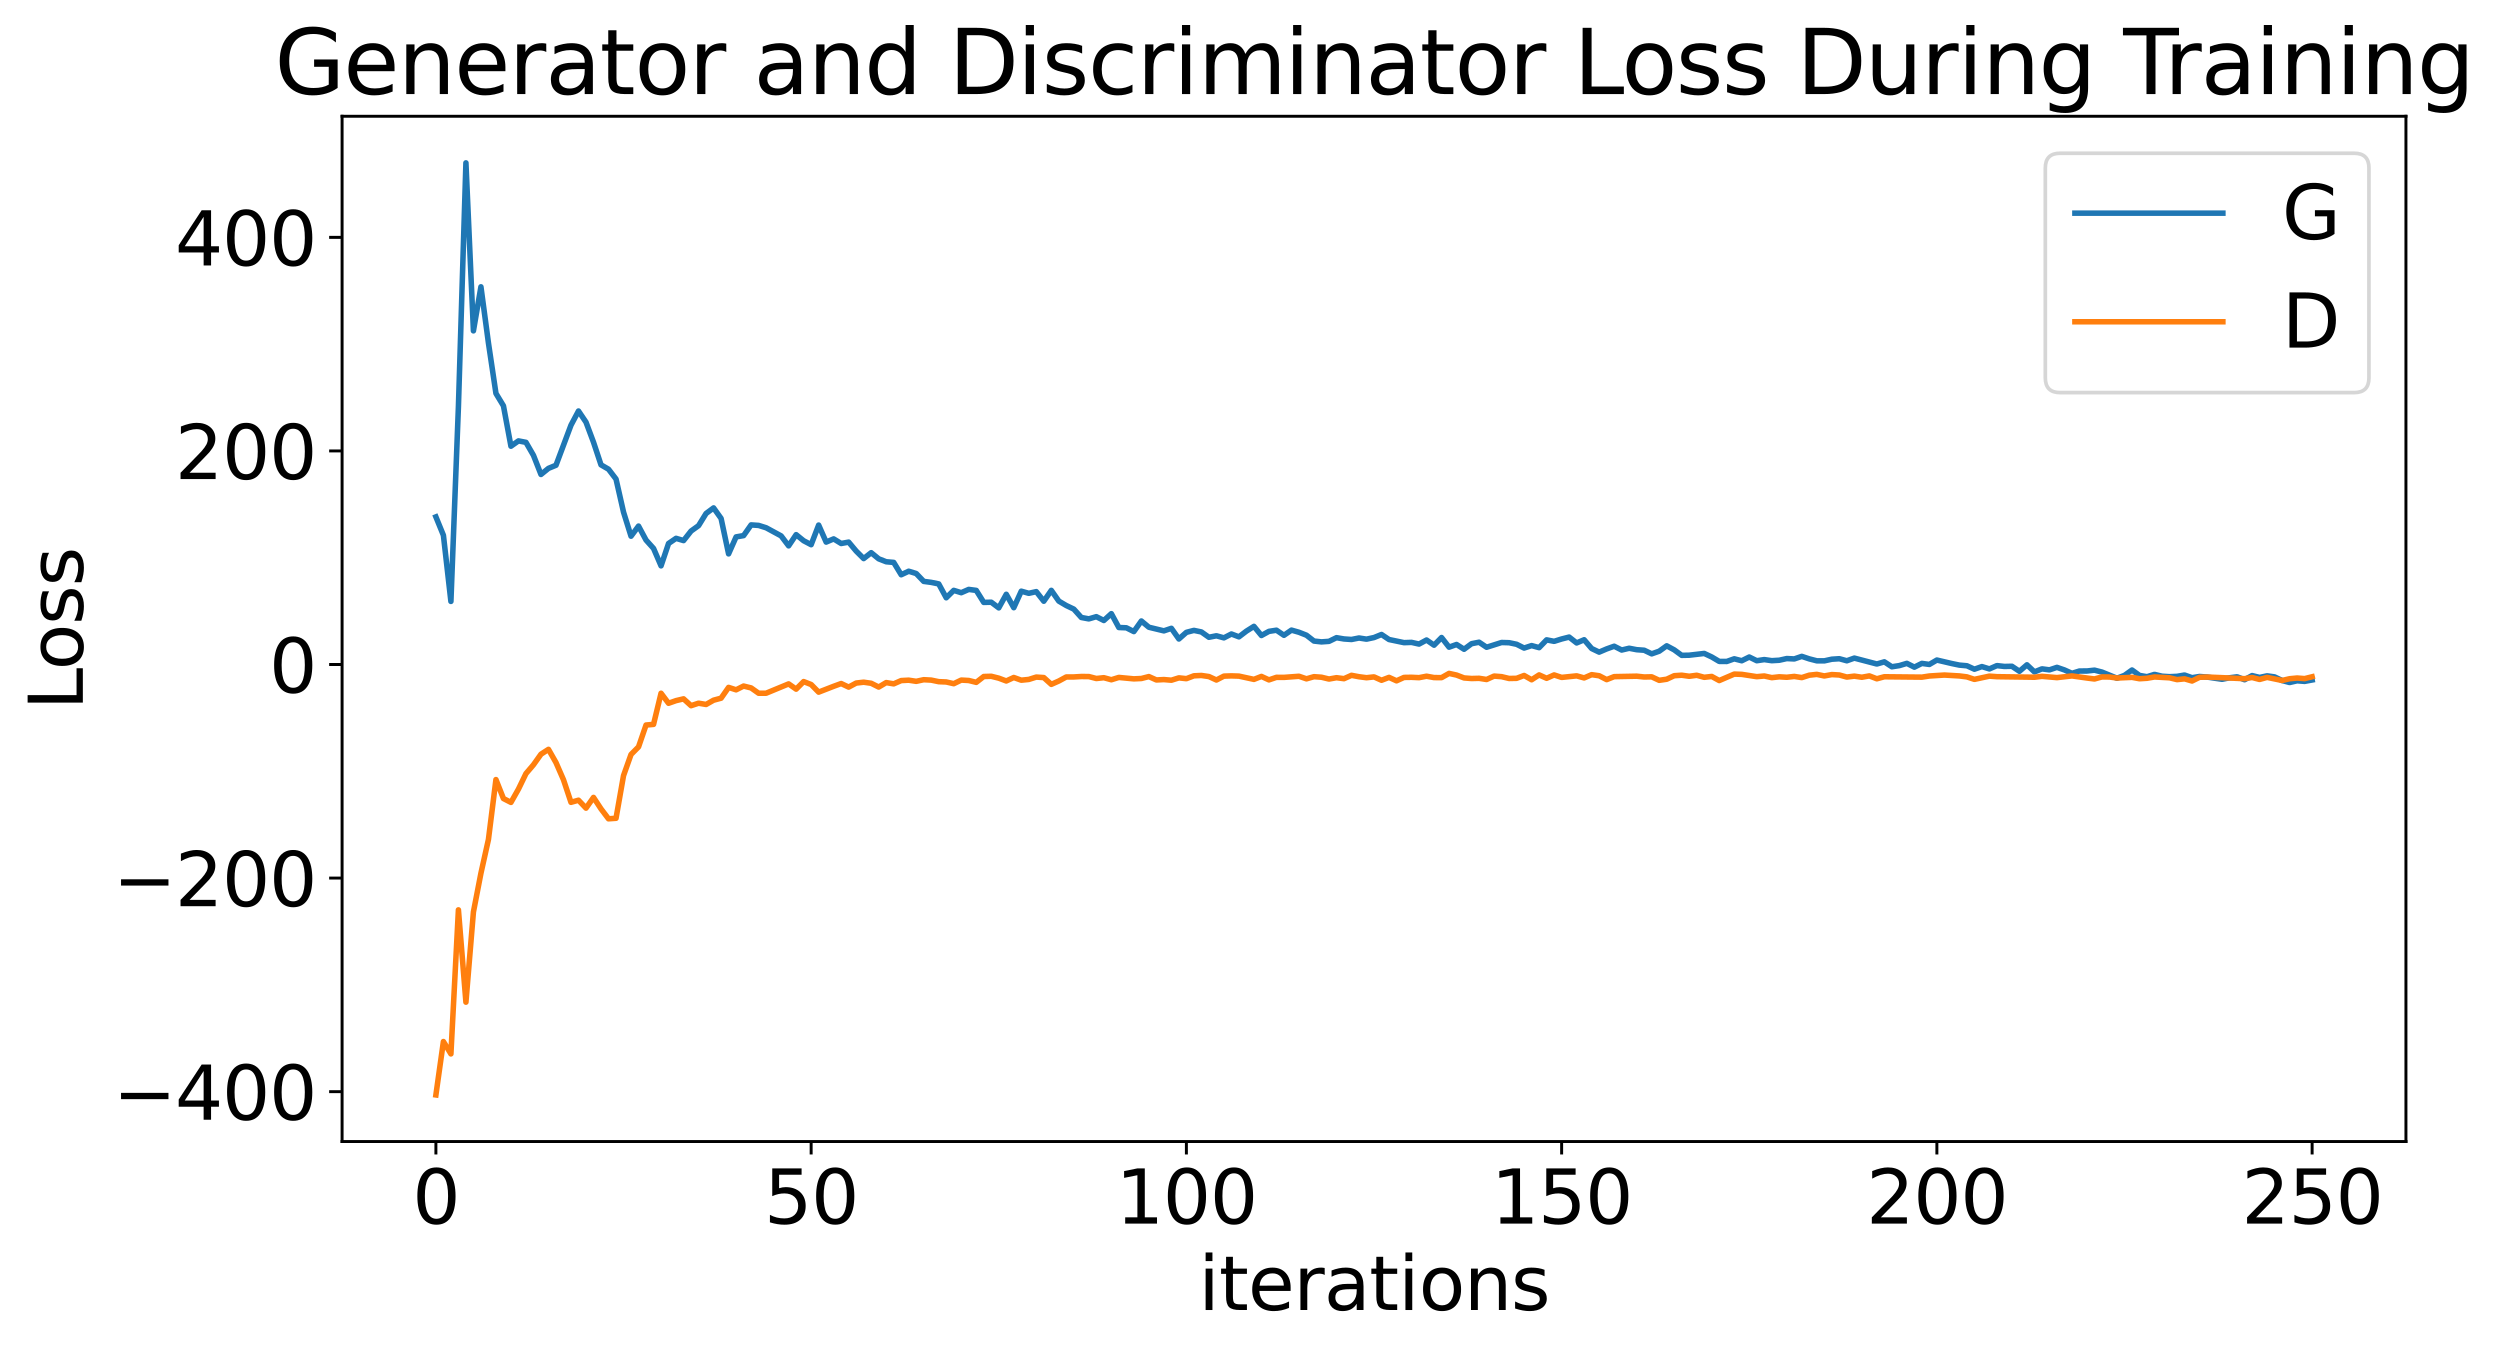<?xml version="1.0" encoding="utf-8" standalone="no"?>
<!DOCTYPE svg PUBLIC "-//W3C//DTD SVG 1.1//EN"
  "http://www.w3.org/Graphics/SVG/1.1/DTD/svg11.dtd">
<svg xmlns:xlink="http://www.w3.org/1999/xlink" width="675.923pt" height="365.549pt" viewBox="0 0 675.923 365.549" xmlns="http://www.w3.org/2000/svg" version="1.1">
 <defs>
  <style type="text/css">*{stroke-linejoin: round; stroke-linecap: butt}</style>
 </defs>
 <g id="figure_1">
  <g id="patch_1">
   <path d="M 0 365.549 
L 675.923 365.549 
L 675.923 -0 
L 0 -0 
z
" style="fill: #ffffff"/>
  </g>
  <g id="axes_1">
   <g id="patch_2">
    <path d="M 92.491 308.636 
L 650.491 308.636 
L 650.491 31.436 
L 92.491 31.436 
z
" style="fill: #ffffff"/>
   </g>
   <g id="matplotlib.axis_1">
    <g id="xtick_1">
     <g id="line2d_1">
      <defs>
       <path id="m24e54714f9" d="M 0 0 
L 0 3.5 
" style="stroke: #000000; stroke-width: 0.8"/>
      </defs>
      <g>
       <use xlink:href="#m24e54714f9" x="117.854" y="308.636" style="stroke: #000000; stroke-width: 0.8"/>
      </g>
     </g>
     <g id="text_1">
      <!-- 0 -->
      <g transform="translate(111.492 330.833) scale(0.2 -0.2)">
       <defs>
        <path id="DejaVuSans-30" d="M 2034 4250 
Q 1547 4250 1301 3770 
Q 1056 3291 1056 2328 
Q 1056 1369 1301 889 
Q 1547 409 2034 409 
Q 2525 409 2770 889 
Q 3016 1369 3016 2328 
Q 3016 3291 2770 3770 
Q 2525 4250 2034 4250 
z
M 2034 4750 
Q 2819 4750 3233 4129 
Q 3647 3509 3647 2328 
Q 3647 1150 3233 529 
Q 2819 -91 2034 -91 
Q 1250 -91 836 529 
Q 422 1150 422 2328 
Q 422 3509 836 4129 
Q 1250 4750 2034 4750 
z
" transform="scale(0.016)"/>
       </defs>
       <use xlink:href="#DejaVuSans-30"/>
      </g>
     </g>
    </g>
    <g id="xtick_2">
     <g id="line2d_2">
      <g>
       <use xlink:href="#m24e54714f9" x="219.309" y="308.636" style="stroke: #000000; stroke-width: 0.8"/>
      </g>
     </g>
     <g id="text_2">
      <!-- 50 -->
      <g transform="translate(206.584 330.833) scale(0.2 -0.2)">
       <defs>
        <path id="DejaVuSans-35" d="M 691 4666 
L 3169 4666 
L 3169 4134 
L 1269 4134 
L 1269 2991 
Q 1406 3038 1543 3061 
Q 1681 3084 1819 3084 
Q 2600 3084 3056 2656 
Q 3513 2228 3513 1497 
Q 3513 744 3044 326 
Q 2575 -91 1722 -91 
Q 1428 -91 1123 -41 
Q 819 9 494 109 
L 494 744 
Q 775 591 1075 516 
Q 1375 441 1709 441 
Q 2250 441 2565 725 
Q 2881 1009 2881 1497 
Q 2881 1984 2565 2268 
Q 2250 2553 1709 2553 
Q 1456 2553 1204 2497 
Q 953 2441 691 2322 
L 691 4666 
z
" transform="scale(0.016)"/>
       </defs>
       <use xlink:href="#DejaVuSans-35"/>
       <use xlink:href="#DejaVuSans-30" x="63.623"/>
      </g>
     </g>
    </g>
    <g id="xtick_3">
     <g id="line2d_3">
      <g>
       <use xlink:href="#m24e54714f9" x="320.763" y="308.636" style="stroke: #000000; stroke-width: 0.8"/>
      </g>
     </g>
     <g id="text_3">
      <!-- 100 -->
      <g transform="translate(301.676 330.833) scale(0.2 -0.2)">
       <defs>
        <path id="DejaVuSans-31" d="M 794 531 
L 1825 531 
L 1825 4091 
L 703 3866 
L 703 4441 
L 1819 4666 
L 2450 4666 
L 2450 531 
L 3481 531 
L 3481 0 
L 794 0 
L 794 531 
z
" transform="scale(0.016)"/>
       </defs>
       <use xlink:href="#DejaVuSans-31"/>
       <use xlink:href="#DejaVuSans-30" x="63.623"/>
       <use xlink:href="#DejaVuSans-30" x="127.246"/>
      </g>
     </g>
    </g>
    <g id="xtick_4">
     <g id="line2d_4">
      <g>
       <use xlink:href="#m24e54714f9" x="422.218" y="308.636" style="stroke: #000000; stroke-width: 0.8"/>
      </g>
     </g>
     <g id="text_4">
      <!-- 150 -->
      <g transform="translate(403.13 330.833) scale(0.2 -0.2)">
       <use xlink:href="#DejaVuSans-31"/>
       <use xlink:href="#DejaVuSans-35" x="63.623"/>
       <use xlink:href="#DejaVuSans-30" x="127.246"/>
      </g>
     </g>
    </g>
    <g id="xtick_5">
     <g id="line2d_5">
      <g>
       <use xlink:href="#m24e54714f9" x="523.672" y="308.636" style="stroke: #000000; stroke-width: 0.8"/>
      </g>
     </g>
     <g id="text_5">
      <!-- 200 -->
      <g transform="translate(504.585 330.833) scale(0.2 -0.2)">
       <defs>
        <path id="DejaVuSans-32" d="M 1228 531 
L 3431 531 
L 3431 0 
L 469 0 
L 469 531 
Q 828 903 1448 1529 
Q 2069 2156 2228 2338 
Q 2531 2678 2651 2914 
Q 2772 3150 2772 3378 
Q 2772 3750 2511 3984 
Q 2250 4219 1831 4219 
Q 1534 4219 1204 4116 
Q 875 4013 500 3803 
L 500 4441 
Q 881 4594 1212 4672 
Q 1544 4750 1819 4750 
Q 2544 4750 2975 4387 
Q 3406 4025 3406 3419 
Q 3406 3131 3298 2873 
Q 3191 2616 2906 2266 
Q 2828 2175 2409 1742 
Q 1991 1309 1228 531 
z
" transform="scale(0.016)"/>
       </defs>
       <use xlink:href="#DejaVuSans-32"/>
       <use xlink:href="#DejaVuSans-30" x="63.623"/>
       <use xlink:href="#DejaVuSans-30" x="127.246"/>
      </g>
     </g>
    </g>
    <g id="xtick_6">
     <g id="line2d_6">
      <g>
       <use xlink:href="#m24e54714f9" x="625.127" y="308.636" style="stroke: #000000; stroke-width: 0.8"/>
      </g>
     </g>
     <g id="text_6">
      <!-- 250 -->
      <g transform="translate(606.039 330.833) scale(0.2 -0.2)">
       <use xlink:href="#DejaVuSans-32"/>
       <use xlink:href="#DejaVuSans-35" x="63.623"/>
       <use xlink:href="#DejaVuSans-30" x="127.246"/>
      </g>
     </g>
    </g>
    <g id="text_7">
     <!-- iterations -->
     <g transform="translate(324.036 354.189) scale(0.2 -0.2)">
      <defs>
       <path id="DejaVuSans-69" d="M 603 3500 
L 1178 3500 
L 1178 0 
L 603 0 
L 603 3500 
z
M 603 4863 
L 1178 4863 
L 1178 4134 
L 603 4134 
L 603 4863 
z
" transform="scale(0.016)"/>
       <path id="DejaVuSans-74" d="M 1172 4494 
L 1172 3500 
L 2356 3500 
L 2356 3053 
L 1172 3053 
L 1172 1153 
Q 1172 725 1289 603 
Q 1406 481 1766 481 
L 2356 481 
L 2356 0 
L 1766 0 
Q 1100 0 847 248 
Q 594 497 594 1153 
L 594 3053 
L 172 3053 
L 172 3500 
L 594 3500 
L 594 4494 
L 1172 4494 
z
" transform="scale(0.016)"/>
       <path id="DejaVuSans-65" d="M 3597 1894 
L 3597 1613 
L 953 1613 
Q 991 1019 1311 708 
Q 1631 397 2203 397 
Q 2534 397 2845 478 
Q 3156 559 3463 722 
L 3463 178 
Q 3153 47 2828 -22 
Q 2503 -91 2169 -91 
Q 1331 -91 842 396 
Q 353 884 353 1716 
Q 353 2575 817 3079 
Q 1281 3584 2069 3584 
Q 2775 3584 3186 3129 
Q 3597 2675 3597 1894 
z
M 3022 2063 
Q 3016 2534 2758 2815 
Q 2500 3097 2075 3097 
Q 1594 3097 1305 2825 
Q 1016 2553 972 2059 
L 3022 2063 
z
" transform="scale(0.016)"/>
       <path id="DejaVuSans-72" d="M 2631 2963 
Q 2534 3019 2420 3045 
Q 2306 3072 2169 3072 
Q 1681 3072 1420 2755 
Q 1159 2438 1159 1844 
L 1159 0 
L 581 0 
L 581 3500 
L 1159 3500 
L 1159 2956 
Q 1341 3275 1631 3429 
Q 1922 3584 2338 3584 
Q 2397 3584 2469 3576 
Q 2541 3569 2628 3553 
L 2631 2963 
z
" transform="scale(0.016)"/>
       <path id="DejaVuSans-61" d="M 2194 1759 
Q 1497 1759 1228 1600 
Q 959 1441 959 1056 
Q 959 750 1161 570 
Q 1363 391 1709 391 
Q 2188 391 2477 730 
Q 2766 1069 2766 1631 
L 2766 1759 
L 2194 1759 
z
M 3341 1997 
L 3341 0 
L 2766 0 
L 2766 531 
Q 2569 213 2275 61 
Q 1981 -91 1556 -91 
Q 1019 -91 701 211 
Q 384 513 384 1019 
Q 384 1609 779 1909 
Q 1175 2209 1959 2209 
L 2766 2209 
L 2766 2266 
Q 2766 2663 2505 2880 
Q 2244 3097 1772 3097 
Q 1472 3097 1187 3025 
Q 903 2953 641 2809 
L 641 3341 
Q 956 3463 1253 3523 
Q 1550 3584 1831 3584 
Q 2591 3584 2966 3190 
Q 3341 2797 3341 1997 
z
" transform="scale(0.016)"/>
       <path id="DejaVuSans-6f" d="M 1959 3097 
Q 1497 3097 1228 2736 
Q 959 2375 959 1747 
Q 959 1119 1226 758 
Q 1494 397 1959 397 
Q 2419 397 2687 759 
Q 2956 1122 2956 1747 
Q 2956 2369 2687 2733 
Q 2419 3097 1959 3097 
z
M 1959 3584 
Q 2709 3584 3137 3096 
Q 3566 2609 3566 1747 
Q 3566 888 3137 398 
Q 2709 -91 1959 -91 
Q 1206 -91 779 398 
Q 353 888 353 1747 
Q 353 2609 779 3096 
Q 1206 3584 1959 3584 
z
" transform="scale(0.016)"/>
       <path id="DejaVuSans-6e" d="M 3513 2113 
L 3513 0 
L 2938 0 
L 2938 2094 
Q 2938 2591 2744 2837 
Q 2550 3084 2163 3084 
Q 1697 3084 1428 2787 
Q 1159 2491 1159 1978 
L 1159 0 
L 581 0 
L 581 3500 
L 1159 3500 
L 1159 2956 
Q 1366 3272 1645 3428 
Q 1925 3584 2291 3584 
Q 2894 3584 3203 3211 
Q 3513 2838 3513 2113 
z
" transform="scale(0.016)"/>
       <path id="DejaVuSans-73" d="M 2834 3397 
L 2834 2853 
Q 2591 2978 2328 3040 
Q 2066 3103 1784 3103 
Q 1356 3103 1142 2972 
Q 928 2841 928 2578 
Q 928 2378 1081 2264 
Q 1234 2150 1697 2047 
L 1894 2003 
Q 2506 1872 2764 1633 
Q 3022 1394 3022 966 
Q 3022 478 2636 193 
Q 2250 -91 1575 -91 
Q 1294 -91 989 -36 
Q 684 19 347 128 
L 347 722 
Q 666 556 975 473 
Q 1284 391 1588 391 
Q 1994 391 2212 530 
Q 2431 669 2431 922 
Q 2431 1156 2273 1281 
Q 2116 1406 1581 1522 
L 1381 1569 
Q 847 1681 609 1914 
Q 372 2147 372 2553 
Q 372 3047 722 3315 
Q 1072 3584 1716 3584 
Q 2034 3584 2315 3537 
Q 2597 3491 2834 3397 
z
" transform="scale(0.016)"/>
      </defs>
      <use xlink:href="#DejaVuSans-69"/>
      <use xlink:href="#DejaVuSans-74" x="27.783"/>
      <use xlink:href="#DejaVuSans-65" x="66.992"/>
      <use xlink:href="#DejaVuSans-72" x="128.516"/>
      <use xlink:href="#DejaVuSans-61" x="169.629"/>
      <use xlink:href="#DejaVuSans-74" x="230.908"/>
      <use xlink:href="#DejaVuSans-69" x="270.117"/>
      <use xlink:href="#DejaVuSans-6f" x="297.9"/>
      <use xlink:href="#DejaVuSans-6e" x="359.082"/>
      <use xlink:href="#DejaVuSans-73" x="422.461"/>
     </g>
    </g>
   </g>
   <g id="matplotlib.axis_2">
    <g id="ytick_1">
     <g id="line2d_7">
      <defs>
       <path id="m179d320e2b" d="M 0 0 
L -3.5 0 
" style="stroke: #000000; stroke-width: 0.8"/>
      </defs>
      <g>
       <use xlink:href="#m179d320e2b" x="92.491" y="295.149" style="stroke: #000000; stroke-width: 0.8"/>
      </g>
     </g>
     <g id="text_8">
      <!-- −400 -->
      <g transform="translate(30.556 302.747) scale(0.2 -0.2)">
       <defs>
        <path id="DejaVuSans-2212" d="M 678 2272 
L 4684 2272 
L 4684 1741 
L 678 1741 
L 678 2272 
z
" transform="scale(0.016)"/>
        <path id="DejaVuSans-34" d="M 2419 4116 
L 825 1625 
L 2419 1625 
L 2419 4116 
z
M 2253 4666 
L 3047 4666 
L 3047 1625 
L 3713 1625 
L 3713 1100 
L 3047 1100 
L 3047 0 
L 2419 0 
L 2419 1100 
L 313 1100 
L 313 1709 
L 2253 4666 
z
" transform="scale(0.016)"/>
       </defs>
       <use xlink:href="#DejaVuSans-2212"/>
       <use xlink:href="#DejaVuSans-34" x="83.789"/>
       <use xlink:href="#DejaVuSans-30" x="147.412"/>
       <use xlink:href="#DejaVuSans-30" x="211.035"/>
      </g>
     </g>
    </g>
    <g id="ytick_2">
     <g id="line2d_8">
      <g>
       <use xlink:href="#m179d320e2b" x="92.491" y="237.406" style="stroke: #000000; stroke-width: 0.8"/>
      </g>
     </g>
     <g id="text_9">
      <!-- −200 -->
      <g transform="translate(30.556 245.004) scale(0.2 -0.2)">
       <use xlink:href="#DejaVuSans-2212"/>
       <use xlink:href="#DejaVuSans-32" x="83.789"/>
       <use xlink:href="#DejaVuSans-30" x="147.412"/>
       <use xlink:href="#DejaVuSans-30" x="211.035"/>
      </g>
     </g>
    </g>
    <g id="ytick_3">
     <g id="line2d_9">
      <g>
       <use xlink:href="#m179d320e2b" x="92.491" y="179.663" style="stroke: #000000; stroke-width: 0.8"/>
      </g>
     </g>
     <g id="text_10">
      <!-- 0 -->
      <g transform="translate(72.766 187.262) scale(0.2 -0.2)">
       <use xlink:href="#DejaVuSans-30"/>
      </g>
     </g>
    </g>
    <g id="ytick_4">
     <g id="line2d_10">
      <g>
       <use xlink:href="#m179d320e2b" x="92.491" y="121.92" style="stroke: #000000; stroke-width: 0.8"/>
      </g>
     </g>
     <g id="text_11">
      <!-- 200 -->
      <g transform="translate(47.316 129.519) scale(0.2 -0.2)">
       <use xlink:href="#DejaVuSans-32"/>
       <use xlink:href="#DejaVuSans-30" x="63.623"/>
       <use xlink:href="#DejaVuSans-30" x="127.246"/>
      </g>
     </g>
    </g>
    <g id="ytick_5">
     <g id="line2d_11">
      <g>
       <use xlink:href="#m179d320e2b" x="92.491" y="64.178" style="stroke: #000000; stroke-width: 0.8"/>
      </g>
     </g>
     <g id="text_12">
      <!-- 400 -->
      <g transform="translate(47.316 71.776) scale(0.2 -0.2)">
       <use xlink:href="#DejaVuSans-34"/>
       <use xlink:href="#DejaVuSans-30" x="63.623"/>
       <use xlink:href="#DejaVuSans-30" x="127.246"/>
      </g>
     </g>
    </g>
    <g id="text_13">
     <!-- Loss -->
     <g transform="translate(22.397 191.971) rotate(-90) scale(0.2 -0.2)">
      <defs>
       <path id="DejaVuSans-4c" d="M 628 4666 
L 1259 4666 
L 1259 531 
L 3531 531 
L 3531 0 
L 628 0 
L 628 4666 
z
" transform="scale(0.016)"/>
      </defs>
      <use xlink:href="#DejaVuSans-4c"/>
      <use xlink:href="#DejaVuSans-6f" x="53.963"/>
      <use xlink:href="#DejaVuSans-73" x="115.145"/>
      <use xlink:href="#DejaVuSans-73" x="167.244"/>
     </g>
    </g>
   </g>
   <g id="line2d_12">
    <path d="M 117.854 139.751 
L 119.883 144.723 
L 121.912 162.599 
L 123.942 109.941 
L 125.971 44.036 
L 128 89.448 
L 130.029 77.551 
L 132.058 92.725 
L 134.087 106.365 
L 136.116 109.726 
L 138.145 120.64 
L 140.174 119.204 
L 142.203 119.595 
L 144.232 123.111 
L 146.262 128.276 
L 148.291 126.631 
L 150.32 125.79 
L 154.378 114.951 
L 156.407 111.128 
L 158.436 114.143 
L 160.465 119.564 
L 162.494 125.682 
L 164.523 126.858 
L 166.552 129.517 
L 168.582 138.462 
L 170.611 144.97 
L 172.64 142.238 
L 174.669 146.018 
L 176.698 148.277 
L 178.727 152.986 
L 180.756 146.939 
L 182.785 145.55 
L 184.814 146.155 
L 186.843 143.578 
L 188.872 142.121 
L 190.902 138.828 
L 192.931 137.321 
L 194.96 140.17 
L 196.989 149.749 
L 199.018 145.162 
L 201.047 144.809 
L 203.076 141.919 
L 205.105 142.056 
L 207.134 142.689 
L 211.192 144.889 
L 213.222 147.58 
L 215.251 144.558 
L 217.28 146.199 
L 219.309 147.267 
L 221.338 141.964 
L 223.367 146.562 
L 225.396 145.704 
L 227.425 146.943 
L 229.454 146.571 
L 231.483 148.993 
L 233.512 151.019 
L 235.542 149.433 
L 237.571 151.088 
L 239.6 151.883 
L 241.629 152.057 
L 243.658 155.394 
L 245.687 154.443 
L 247.716 155.065 
L 249.745 157.187 
L 251.774 157.457 
L 253.803 157.875 
L 255.832 161.618 
L 257.862 159.62 
L 259.891 160.247 
L 261.92 159.36 
L 263.949 159.626 
L 265.978 162.871 
L 268.007 162.82 
L 270.036 164.349 
L 272.065 160.682 
L 274.094 164.299 
L 276.123 159.839 
L 278.152 160.412 
L 280.182 159.961 
L 282.211 162.549 
L 284.24 159.617 
L 286.269 162.522 
L 288.298 163.721 
L 290.327 164.689 
L 292.356 166.947 
L 294.385 167.327 
L 296.414 166.73 
L 298.443 167.759 
L 300.472 165.918 
L 302.502 169.66 
L 304.531 169.738 
L 306.56 170.756 
L 308.589 167.899 
L 310.618 169.586 
L 314.676 170.565 
L 316.705 169.882 
L 318.734 172.761 
L 320.763 170.967 
L 322.792 170.439 
L 324.822 170.86 
L 326.851 172.298 
L 328.88 171.899 
L 330.909 172.457 
L 332.938 171.413 
L 334.967 172.181 
L 336.996 170.633 
L 339.025 169.351 
L 341.054 171.82 
L 343.083 170.703 
L 345.112 170.387 
L 347.142 171.764 
L 349.171 170.364 
L 351.2 170.944 
L 353.229 171.743 
L 355.258 173.321 
L 357.287 173.544 
L 359.316 173.401 
L 361.345 172.411 
L 363.374 172.755 
L 365.403 172.896 
L 367.432 172.496 
L 369.462 172.808 
L 371.491 172.372 
L 373.52 171.548 
L 375.549 172.909 
L 379.607 173.752 
L 381.636 173.681 
L 383.665 174.136 
L 385.694 173.041 
L 387.723 174.437 
L 389.752 172.369 
L 391.782 174.973 
L 393.811 174.25 
L 395.84 175.54 
L 397.869 174.035 
L 399.898 173.635 
L 401.927 174.998 
L 405.985 173.713 
L 408.014 173.769 
L 410.043 174.193 
L 412.072 175.217 
L 414.102 174.549 
L 416.131 175.102 
L 418.16 173.001 
L 420.189 173.396 
L 422.218 172.761 
L 424.247 172.246 
L 426.276 173.83 
L 428.305 172.971 
L 430.334 175.344 
L 432.363 176.316 
L 434.392 175.449 
L 436.422 174.721 
L 438.451 175.75 
L 440.48 175.27 
L 442.509 175.66 
L 444.538 175.803 
L 446.567 176.778 
L 448.596 176.066 
L 450.625 174.61 
L 452.654 175.702 
L 454.683 177.186 
L 456.712 177.146 
L 460.771 176.672 
L 462.8 177.626 
L 464.829 178.826 
L 466.858 178.84 
L 468.887 178.124 
L 470.916 178.645 
L 472.945 177.64 
L 474.974 178.637 
L 477.003 178.334 
L 479.032 178.624 
L 481.062 178.507 
L 483.091 178.056 
L 485.12 178.154 
L 487.149 177.462 
L 489.178 178.142 
L 491.207 178.663 
L 493.236 178.676 
L 495.265 178.231 
L 497.294 178.099 
L 499.323 178.653 
L 501.352 177.93 
L 507.44 179.524 
L 509.469 178.94 
L 511.498 180.275 
L 513.527 179.957 
L 515.556 179.353 
L 517.585 180.379 
L 519.614 179.365 
L 521.643 179.641 
L 523.672 178.457 
L 527.731 179.407 
L 529.76 179.826 
L 531.789 180.002 
L 533.818 180.935 
L 535.847 180.225 
L 537.876 180.852 
L 539.905 179.961 
L 541.934 180.188 
L 543.963 180.141 
L 545.992 181.495 
L 548.022 179.749 
L 550.051 181.662 
L 552.08 180.841 
L 554.109 181.108 
L 556.138 180.436 
L 558.167 181.136 
L 560.196 182.052 
L 562.225 181.422 
L 564.254 181.417 
L 566.283 181.193 
L 568.312 181.709 
L 572.371 183.371 
L 574.4 182.602 
L 576.429 181.152 
L 578.458 182.618 
L 580.487 182.961 
L 582.516 182.336 
L 584.545 182.827 
L 586.574 182.954 
L 588.603 182.864 
L 590.632 182.511 
L 592.662 183.23 
L 594.691 182.899 
L 596.72 183.054 
L 600.778 183.66 
L 602.807 183.253 
L 604.836 182.988 
L 606.865 183.775 
L 608.894 182.661 
L 610.923 183.158 
L 612.952 182.729 
L 614.982 183.014 
L 617.011 183.989 
L 619.04 184.529 
L 621.069 184.064 
L 623.098 184.222 
L 625.127 183.846 
L 625.127 183.846 
" clip-path="url(#p7c28a133fa)" style="fill: none; stroke: #1f77b4; stroke-width: 1.5; stroke-linecap: square"/>
   </g>
   <g id="line2d_13">
    <path d="M 117.854 296.036 
L 119.883 281.605 
L 121.912 284.938 
L 123.942 246.002 
L 125.971 270.95 
L 128 246.561 
L 130.029 236.099 
L 132.058 226.969 
L 134.087 210.779 
L 136.116 215.904 
L 138.145 216.942 
L 140.174 213.35 
L 142.203 209.155 
L 144.232 206.773 
L 146.262 203.915 
L 148.291 202.604 
L 150.32 206.178 
L 152.349 210.825 
L 154.378 216.919 
L 156.407 216.352 
L 158.436 218.494 
L 160.465 215.599 
L 162.494 218.694 
L 164.523 221.378 
L 166.552 221.238 
L 168.582 209.701 
L 170.611 203.983 
L 172.64 201.937 
L 174.669 196.027 
L 176.698 195.848 
L 178.727 187.438 
L 180.756 190.141 
L 182.785 189.427 
L 184.814 188.949 
L 186.843 190.793 
L 188.872 190.124 
L 190.902 190.463 
L 192.931 189.313 
L 194.96 188.766 
L 196.989 185.854 
L 199.018 186.505 
L 201.047 185.49 
L 203.076 185.993 
L 205.105 187.428 
L 207.134 187.422 
L 213.222 184.904 
L 215.251 186.322 
L 217.28 184.28 
L 219.309 185.074 
L 221.338 187.132 
L 225.396 185.552 
L 227.425 184.81 
L 229.454 185.77 
L 231.483 184.677 
L 233.512 184.447 
L 235.542 184.737 
L 237.571 185.757 
L 239.6 184.553 
L 241.629 184.89 
L 243.658 184.005 
L 245.687 183.901 
L 247.716 184.211 
L 249.745 183.773 
L 251.774 183.881 
L 253.803 184.303 
L 255.832 184.384 
L 257.862 184.848 
L 259.891 183.874 
L 261.92 183.985 
L 263.949 184.488 
L 265.978 182.909 
L 268.007 182.846 
L 270.036 183.356 
L 272.065 184.113 
L 274.094 183.176 
L 276.123 183.903 
L 278.152 183.699 
L 280.182 183.062 
L 282.211 183.196 
L 284.24 185.028 
L 286.269 184.127 
L 288.298 183.024 
L 290.327 183.025 
L 292.356 182.909 
L 294.385 182.922 
L 296.414 183.447 
L 298.443 183.232 
L 300.472 183.782 
L 302.502 183.157 
L 306.56 183.542 
L 308.589 183.447 
L 310.618 182.929 
L 312.647 183.836 
L 314.676 183.736 
L 316.705 183.908 
L 318.734 183.273 
L 320.763 183.49 
L 322.792 182.72 
L 324.822 182.625 
L 326.851 182.92 
L 328.88 183.852 
L 330.909 182.803 
L 332.938 182.739 
L 334.967 182.801 
L 339.025 183.682 
L 341.054 182.886 
L 343.083 183.818 
L 345.112 183.13 
L 347.142 183.144 
L 351.2 182.842 
L 353.229 183.534 
L 355.258 182.956 
L 357.287 183.102 
L 359.316 183.593 
L 361.345 183.231 
L 363.374 183.494 
L 365.403 182.587 
L 367.432 182.968 
L 369.462 183.233 
L 371.491 183.014 
L 373.52 183.922 
L 375.549 183.146 
L 377.578 184.072 
L 379.607 183.154 
L 381.636 183.121 
L 383.665 183.217 
L 385.694 182.827 
L 387.723 183.196 
L 389.752 183.215 
L 391.782 182.069 
L 393.811 182.517 
L 395.84 183.295 
L 397.869 183.45 
L 399.898 183.395 
L 401.927 183.714 
L 403.956 182.791 
L 405.985 182.951 
L 408.014 183.438 
L 410.043 183.397 
L 412.072 182.631 
L 414.102 183.785 
L 416.131 182.474 
L 418.16 183.387 
L 420.189 182.481 
L 422.218 183.151 
L 426.276 182.731 
L 428.305 183.29 
L 430.334 182.41 
L 432.363 182.701 
L 434.392 183.744 
L 436.422 182.944 
L 442.509 182.819 
L 444.538 183.038 
L 446.567 182.992 
L 448.596 183.939 
L 450.625 183.641 
L 452.654 182.692 
L 454.683 182.556 
L 456.712 182.842 
L 458.742 182.572 
L 460.771 183.123 
L 462.8 182.892 
L 464.829 184 
L 468.887 182.255 
L 470.916 182.326 
L 474.974 182.951 
L 477.003 182.767 
L 479.032 183.213 
L 481.062 182.99 
L 483.091 183.11 
L 485.12 182.889 
L 487.149 183.2 
L 489.178 182.548 
L 491.207 182.332 
L 493.236 182.755 
L 495.265 182.387 
L 497.294 182.499 
L 499.323 183.057 
L 501.352 182.808 
L 503.382 183.106 
L 505.411 182.743 
L 507.44 183.522 
L 509.469 182.974 
L 519.614 183.08 
L 521.643 182.768 
L 525.702 182.514 
L 529.76 182.753 
L 531.789 183.008 
L 533.818 183.679 
L 537.876 182.806 
L 539.905 182.954 
L 548.022 183.071 
L 550.051 183.105 
L 552.08 182.863 
L 556.138 183.206 
L 560.196 182.747 
L 564.254 183.319 
L 566.283 183.573 
L 568.312 183.019 
L 570.342 183.044 
L 572.371 183.317 
L 576.429 183.136 
L 578.458 183.507 
L 580.487 183.384 
L 582.516 183.031 
L 586.574 183.256 
L 588.603 183.748 
L 590.632 183.54 
L 592.662 184.123 
L 594.691 183.117 
L 596.72 183.055 
L 600.778 183.219 
L 606.865 183.497 
L 608.894 183.173 
L 610.923 183.701 
L 612.952 183.14 
L 617.011 183.983 
L 619.04 183.51 
L 621.069 183.317 
L 623.098 183.477 
L 625.127 182.977 
L 625.127 182.977 
" clip-path="url(#p7c28a133fa)" style="fill: none; stroke: #ff7f0e; stroke-width: 1.5; stroke-linecap: square"/>
   </g>
   <g id="patch_3">
    <path d="M 92.491 308.636 
L 92.491 31.436 
" style="fill: none; stroke: #000000; stroke-width: 0.8; stroke-linejoin: miter; stroke-linecap: square"/>
   </g>
   <g id="patch_4">
    <path d="M 650.491 308.636 
L 650.491 31.436 
" style="fill: none; stroke: #000000; stroke-width: 0.8; stroke-linejoin: miter; stroke-linecap: square"/>
   </g>
   <g id="patch_5">
    <path d="M 92.491 308.636 
L 650.491 308.636 
" style="fill: none; stroke: #000000; stroke-width: 0.8; stroke-linejoin: miter; stroke-linecap: square"/>
   </g>
   <g id="patch_6">
    <path d="M 92.491 31.436 
L 650.491 31.436 
" style="fill: none; stroke: #000000; stroke-width: 0.8; stroke-linejoin: miter; stroke-linecap: square"/>
   </g>
   <g id="text_14">
    <!-- Generator and Discriminator Loss During Training -->
    <g transform="translate(74.258 25.436) scale(0.24 -0.24)">
     <defs>
      <path id="DejaVuSans-47" d="M 3809 666 
L 3809 1919 
L 2778 1919 
L 2778 2438 
L 4434 2438 
L 4434 434 
Q 4069 175 3628 42 
Q 3188 -91 2688 -91 
Q 1594 -91 976 548 
Q 359 1188 359 2328 
Q 359 3472 976 4111 
Q 1594 4750 2688 4750 
Q 3144 4750 3555 4637 
Q 3966 4525 4313 4306 
L 4313 3634 
Q 3963 3931 3569 4081 
Q 3175 4231 2741 4231 
Q 1884 4231 1454 3753 
Q 1025 3275 1025 2328 
Q 1025 1384 1454 906 
Q 1884 428 2741 428 
Q 3075 428 3337 486 
Q 3600 544 3809 666 
z
" transform="scale(0.016)"/>
      <path id="DejaVuSans-20" transform="scale(0.016)"/>
      <path id="DejaVuSans-64" d="M 2906 2969 
L 2906 4863 
L 3481 4863 
L 3481 0 
L 2906 0 
L 2906 525 
Q 2725 213 2448 61 
Q 2172 -91 1784 -91 
Q 1150 -91 751 415 
Q 353 922 353 1747 
Q 353 2572 751 3078 
Q 1150 3584 1784 3584 
Q 2172 3584 2448 3432 
Q 2725 3281 2906 2969 
z
M 947 1747 
Q 947 1113 1208 752 
Q 1469 391 1925 391 
Q 2381 391 2643 752 
Q 2906 1113 2906 1747 
Q 2906 2381 2643 2742 
Q 2381 3103 1925 3103 
Q 1469 3103 1208 2742 
Q 947 2381 947 1747 
z
" transform="scale(0.016)"/>
      <path id="DejaVuSans-44" d="M 1259 4147 
L 1259 519 
L 2022 519 
Q 2988 519 3436 956 
Q 3884 1394 3884 2338 
Q 3884 3275 3436 3711 
Q 2988 4147 2022 4147 
L 1259 4147 
z
M 628 4666 
L 1925 4666 
Q 3281 4666 3915 4102 
Q 4550 3538 4550 2338 
Q 4550 1131 3912 565 
Q 3275 0 1925 0 
L 628 0 
L 628 4666 
z
" transform="scale(0.016)"/>
      <path id="DejaVuSans-63" d="M 3122 3366 
L 3122 2828 
Q 2878 2963 2633 3030 
Q 2388 3097 2138 3097 
Q 1578 3097 1268 2742 
Q 959 2388 959 1747 
Q 959 1106 1268 751 
Q 1578 397 2138 397 
Q 2388 397 2633 464 
Q 2878 531 3122 666 
L 3122 134 
Q 2881 22 2623 -34 
Q 2366 -91 2075 -91 
Q 1284 -91 818 406 
Q 353 903 353 1747 
Q 353 2603 823 3093 
Q 1294 3584 2113 3584 
Q 2378 3584 2631 3529 
Q 2884 3475 3122 3366 
z
" transform="scale(0.016)"/>
      <path id="DejaVuSans-6d" d="M 3328 2828 
Q 3544 3216 3844 3400 
Q 4144 3584 4550 3584 
Q 5097 3584 5394 3201 
Q 5691 2819 5691 2113 
L 5691 0 
L 5113 0 
L 5113 2094 
Q 5113 2597 4934 2840 
Q 4756 3084 4391 3084 
Q 3944 3084 3684 2787 
Q 3425 2491 3425 1978 
L 3425 0 
L 2847 0 
L 2847 2094 
Q 2847 2600 2669 2842 
Q 2491 3084 2119 3084 
Q 1678 3084 1418 2786 
Q 1159 2488 1159 1978 
L 1159 0 
L 581 0 
L 581 3500 
L 1159 3500 
L 1159 2956 
Q 1356 3278 1631 3431 
Q 1906 3584 2284 3584 
Q 2666 3584 2933 3390 
Q 3200 3197 3328 2828 
z
" transform="scale(0.016)"/>
      <path id="DejaVuSans-75" d="M 544 1381 
L 544 3500 
L 1119 3500 
L 1119 1403 
Q 1119 906 1312 657 
Q 1506 409 1894 409 
Q 2359 409 2629 706 
Q 2900 1003 2900 1516 
L 2900 3500 
L 3475 3500 
L 3475 0 
L 2900 0 
L 2900 538 
Q 2691 219 2414 64 
Q 2138 -91 1772 -91 
Q 1169 -91 856 284 
Q 544 659 544 1381 
z
M 1991 3584 
L 1991 3584 
z
" transform="scale(0.016)"/>
      <path id="DejaVuSans-67" d="M 2906 1791 
Q 2906 2416 2648 2759 
Q 2391 3103 1925 3103 
Q 1463 3103 1205 2759 
Q 947 2416 947 1791 
Q 947 1169 1205 825 
Q 1463 481 1925 481 
Q 2391 481 2648 825 
Q 2906 1169 2906 1791 
z
M 3481 434 
Q 3481 -459 3084 -895 
Q 2688 -1331 1869 -1331 
Q 1566 -1331 1297 -1286 
Q 1028 -1241 775 -1147 
L 775 -588 
Q 1028 -725 1275 -790 
Q 1522 -856 1778 -856 
Q 2344 -856 2625 -561 
Q 2906 -266 2906 331 
L 2906 616 
Q 2728 306 2450 153 
Q 2172 0 1784 0 
Q 1141 0 747 490 
Q 353 981 353 1791 
Q 353 2603 747 3093 
Q 1141 3584 1784 3584 
Q 2172 3584 2450 3431 
Q 2728 3278 2906 2969 
L 2906 3500 
L 3481 3500 
L 3481 434 
z
" transform="scale(0.016)"/>
      <path id="DejaVuSans-54" d="M -19 4666 
L 3928 4666 
L 3928 4134 
L 2272 4134 
L 2272 0 
L 1638 0 
L 1638 4134 
L -19 4134 
L -19 4666 
z
" transform="scale(0.016)"/>
     </defs>
     <use xlink:href="#DejaVuSans-47"/>
     <use xlink:href="#DejaVuSans-65" x="77.49"/>
     <use xlink:href="#DejaVuSans-6e" x="139.014"/>
     <use xlink:href="#DejaVuSans-65" x="202.393"/>
     <use xlink:href="#DejaVuSans-72" x="263.916"/>
     <use xlink:href="#DejaVuSans-61" x="305.029"/>
     <use xlink:href="#DejaVuSans-74" x="366.309"/>
     <use xlink:href="#DejaVuSans-6f" x="405.518"/>
     <use xlink:href="#DejaVuSans-72" x="466.699"/>
     <use xlink:href="#DejaVuSans-20" x="507.812"/>
     <use xlink:href="#DejaVuSans-61" x="539.6"/>
     <use xlink:href="#DejaVuSans-6e" x="600.879"/>
     <use xlink:href="#DejaVuSans-64" x="664.258"/>
     <use xlink:href="#DejaVuSans-20" x="727.734"/>
     <use xlink:href="#DejaVuSans-44" x="759.521"/>
     <use xlink:href="#DejaVuSans-69" x="836.523"/>
     <use xlink:href="#DejaVuSans-73" x="864.307"/>
     <use xlink:href="#DejaVuSans-63" x="916.406"/>
     <use xlink:href="#DejaVuSans-72" x="971.387"/>
     <use xlink:href="#DejaVuSans-69" x="1012.5"/>
     <use xlink:href="#DejaVuSans-6d" x="1040.283"/>
     <use xlink:href="#DejaVuSans-69" x="1137.695"/>
     <use xlink:href="#DejaVuSans-6e" x="1165.479"/>
     <use xlink:href="#DejaVuSans-61" x="1228.857"/>
     <use xlink:href="#DejaVuSans-74" x="1290.137"/>
     <use xlink:href="#DejaVuSans-6f" x="1329.346"/>
     <use xlink:href="#DejaVuSans-72" x="1390.527"/>
     <use xlink:href="#DejaVuSans-20" x="1431.641"/>
     <use xlink:href="#DejaVuSans-4c" x="1463.428"/>
     <use xlink:href="#DejaVuSans-6f" x="1517.391"/>
     <use xlink:href="#DejaVuSans-73" x="1578.572"/>
     <use xlink:href="#DejaVuSans-73" x="1630.672"/>
     <use xlink:href="#DejaVuSans-20" x="1682.771"/>
     <use xlink:href="#DejaVuSans-44" x="1714.559"/>
     <use xlink:href="#DejaVuSans-75" x="1791.561"/>
     <use xlink:href="#DejaVuSans-72" x="1854.939"/>
     <use xlink:href="#DejaVuSans-69" x="1896.053"/>
     <use xlink:href="#DejaVuSans-6e" x="1923.836"/>
     <use xlink:href="#DejaVuSans-67" x="1987.215"/>
     <use xlink:href="#DejaVuSans-20" x="2050.691"/>
     <use xlink:href="#DejaVuSans-54" x="2082.479"/>
     <use xlink:href="#DejaVuSans-72" x="2128.812"/>
     <use xlink:href="#DejaVuSans-61" x="2169.926"/>
     <use xlink:href="#DejaVuSans-69" x="2231.205"/>
     <use xlink:href="#DejaVuSans-6e" x="2258.988"/>
     <use xlink:href="#DejaVuSans-69" x="2322.367"/>
     <use xlink:href="#DejaVuSans-6e" x="2350.15"/>
     <use xlink:href="#DejaVuSans-67" x="2413.529"/>
    </g>
   </g>
   <g id="legend_1">
    <g id="patch_7">
     <path d="M 556.994 106.149 
L 636.491 106.149 
Q 640.491 106.149 640.491 102.149 
L 640.491 45.436 
Q 640.491 41.436 636.491 41.436 
L 556.994 41.436 
Q 552.994 41.436 552.994 45.436 
L 552.994 102.149 
Q 552.994 106.149 556.994 106.149 
z
" style="fill: #ffffff; opacity: 0.8; stroke: #cccccc; stroke-linejoin: miter"/>
    </g>
    <g id="line2d_14">
     <path d="M 560.994 57.633 
L 580.994 57.633 
L 600.994 57.633 
" style="fill: none; stroke: #1f77b4; stroke-width: 1.5; stroke-linecap: square"/>
    </g>
    <g id="text_15">
     <!-- G -->
     <g transform="translate(616.994 64.633) scale(0.2 -0.2)">
      <use xlink:href="#DejaVuSans-47"/>
     </g>
    </g>
    <g id="line2d_15">
     <path d="M 560.994 86.989 
L 580.994 86.989 
L 600.994 86.989 
" style="fill: none; stroke: #ff7f0e; stroke-width: 1.5; stroke-linecap: square"/>
    </g>
    <g id="text_16">
     <!-- D -->
     <g transform="translate(616.994 93.989) scale(0.2 -0.2)">
      <use xlink:href="#DejaVuSans-44"/>
     </g>
    </g>
   </g>
  </g>
 </g>
 <defs>
  <clipPath id="p7c28a133fa">
   <rect x="92.491" y="31.436" width="558" height="277.2"/>
  </clipPath>
 </defs>
</svg>
